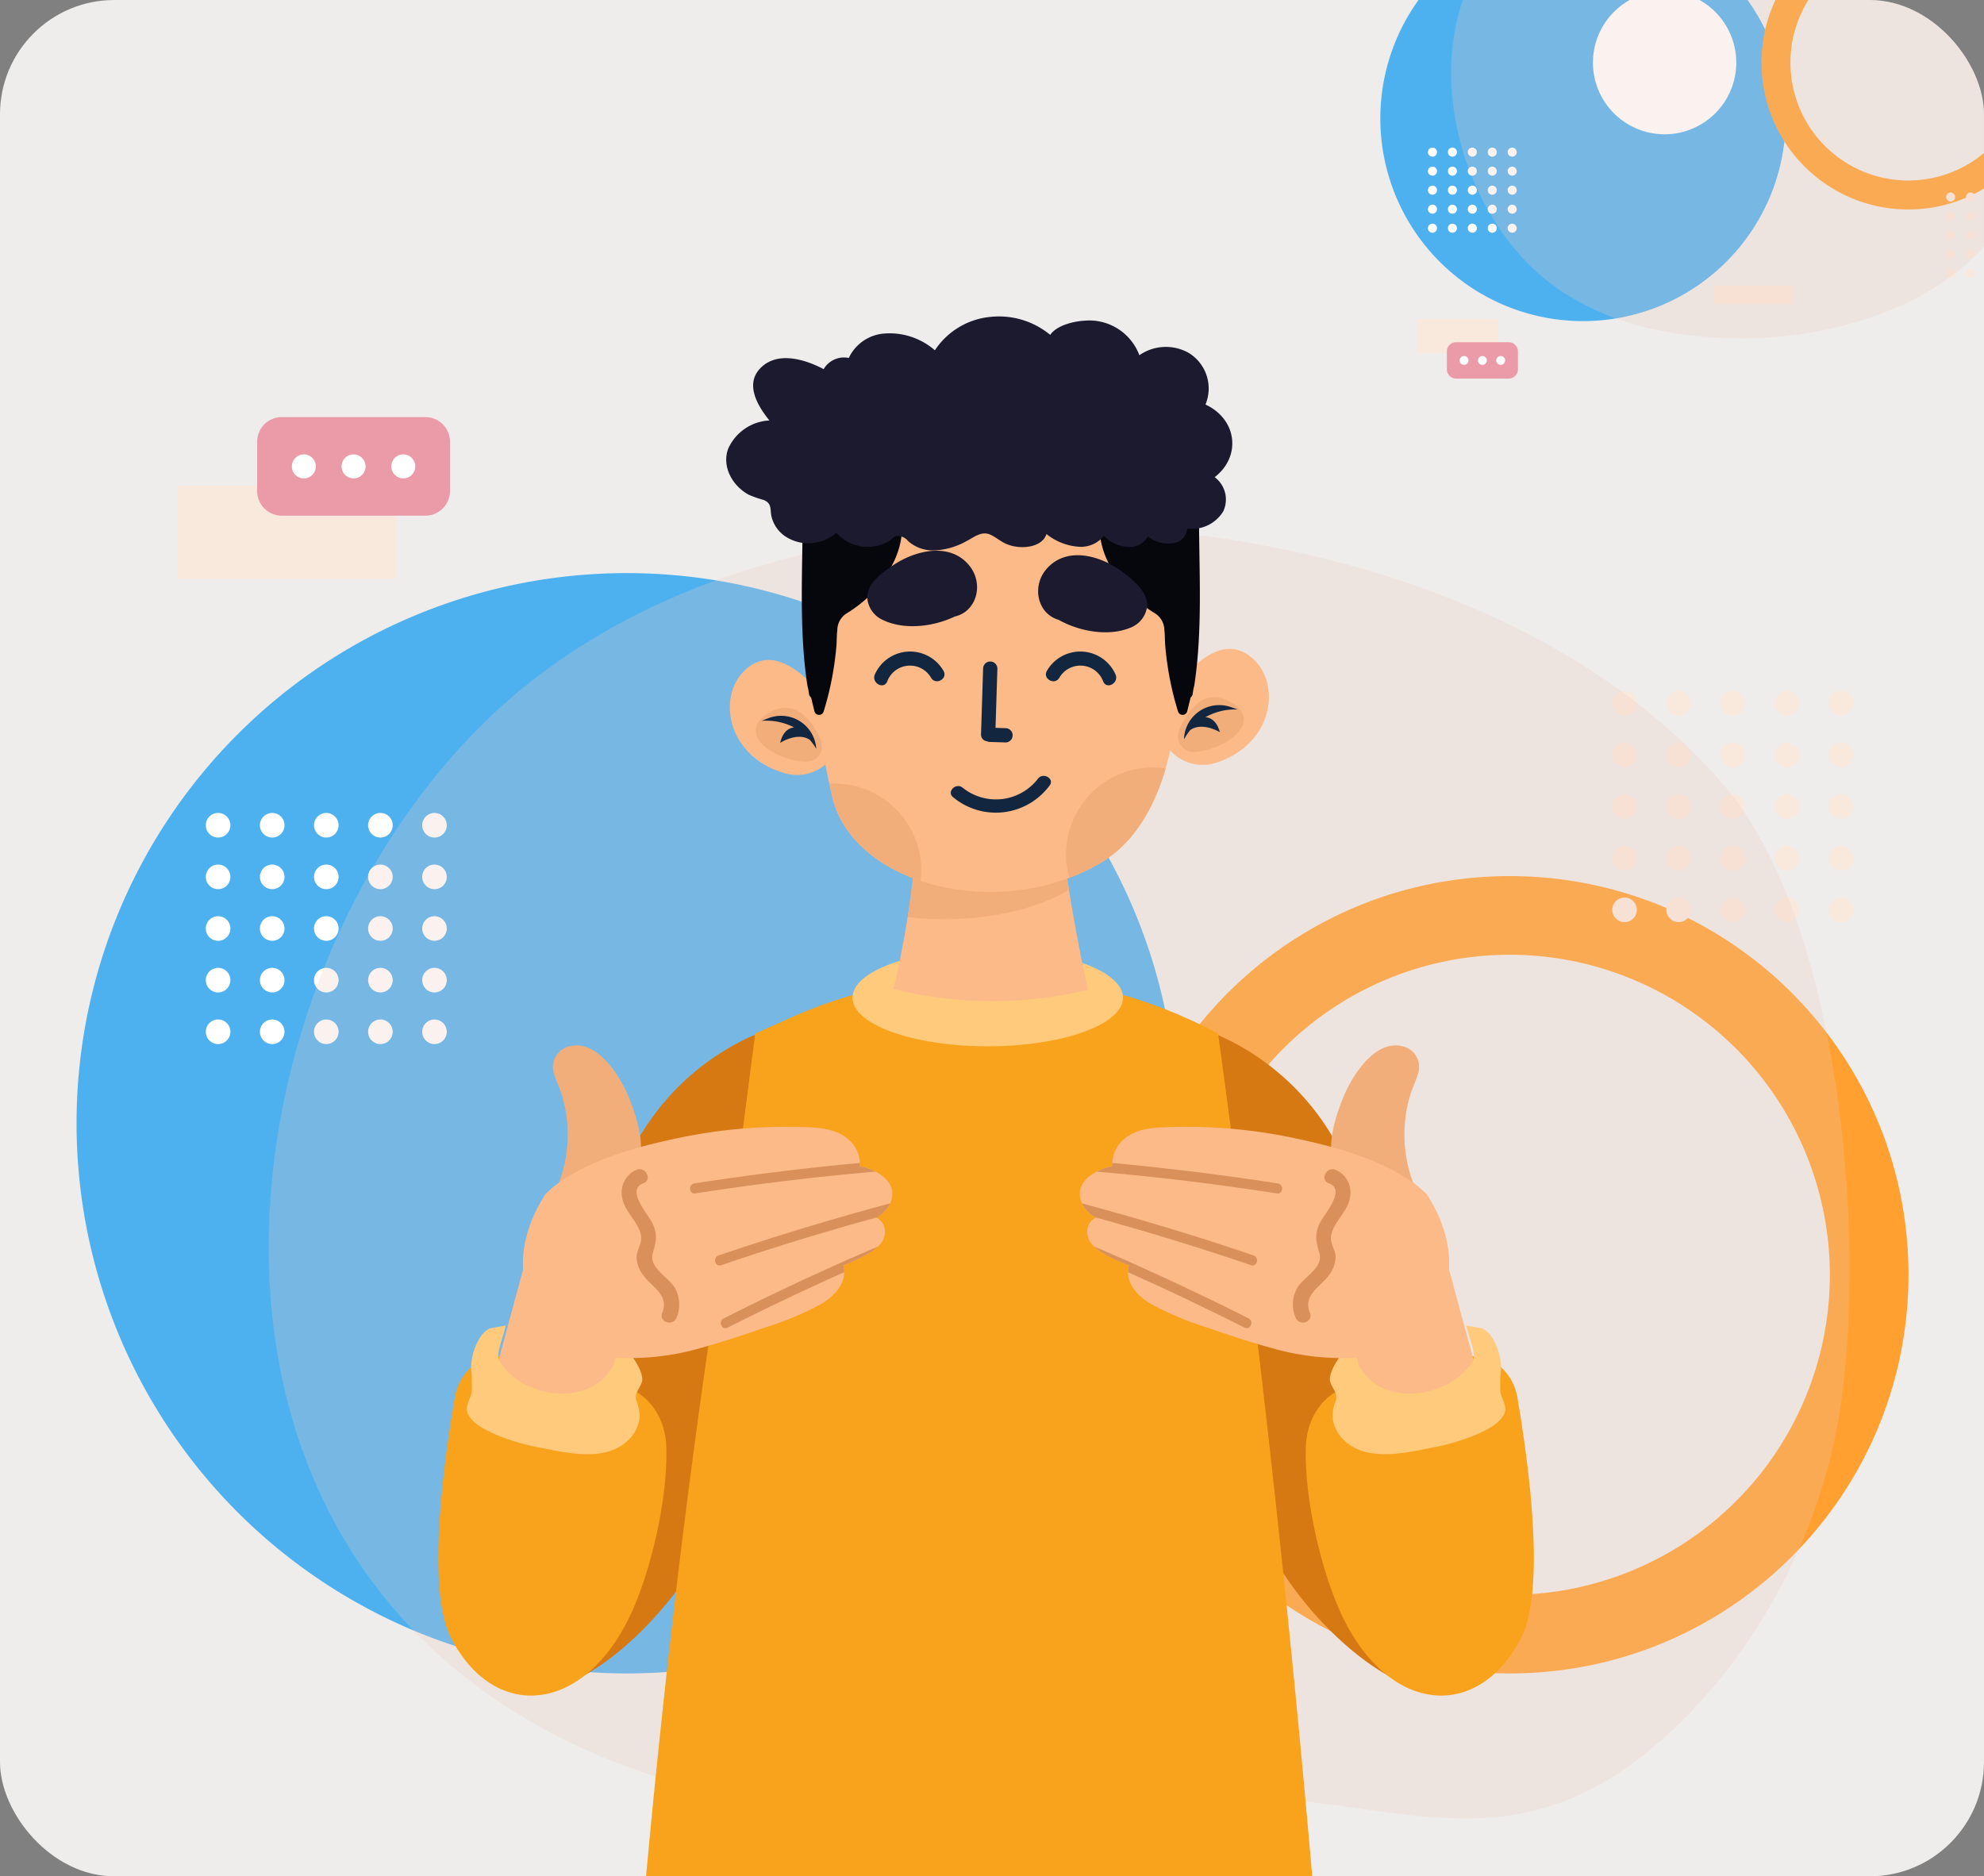 <svg xmlns="http://www.w3.org/2000/svg" xmlns:xlink="http://www.w3.org/1999/xlink" width="295" height="279" viewBox="0 0 295 279">
  <rect x="0" y="0" width="295" height="279" fill="#808080" stroke="none"/>
  <defs>
    <clipPath id="clip-path">
      <rect id="Rectángulo_33768" data-name="Rectángulo 33768" width="272.387" height="213.637" fill="none" stroke="#707070" stroke-width="1"/>
    </clipPath>
    <clipPath id="clip-path-2">
      <rect id="Rectángulo_33845" data-name="Rectángulo 33845" width="272.387" height="186.811" transform="translate(0 0)" fill="none"/>
    </clipPath>
    <clipPath id="clip-path-3">
      <rect id="Rectángulo_33841" data-name="Rectángulo 33841" width="235.063" height="192.275" fill="none"/>
    </clipPath>
    <clipPath id="clip-path-4">
      <rect id="Rectángulo_344431" data-name="Rectángulo 344431" width="164.806" height="235.001" fill="#ffa031" opacity="0.53"/>
    </clipPath>
    <clipPath id="clip-path-5">
      <rect id="Rectángulo_344430" data-name="Rectángulo 344430" width="200.668" height="241.867" fill="none"/>
    </clipPath>
    <clipPath id="clip-path-6">
      <rect id="portrait-woman-teaching-sign-language" width="295" height="279" rx="17" transform="translate(1125 782)" fill="#eeedeb"/>
    </clipPath>
    <clipPath id="clip-path-7">
      <rect id="Rectángulo_33768-2" data-name="Rectángulo 33768" width="100.349" height="78.705" fill="none" stroke="#707070" stroke-width="1"/>
    </clipPath>
    <clipPath id="clip-path-8">
      <rect id="Rectángulo_33845-2" data-name="Rectángulo 33845" width="100.349" height="68.822" fill="none"/>
    </clipPath>
    <clipPath id="clip-path-9">
      <rect id="Rectángulo_33841-2" data-name="Rectángulo 33841" width="86.599" height="70.835" fill="none"/>
    </clipPath>
  </defs>
  <g id="Grupo_990712" data-name="Grupo 990712" transform="translate(-1125 -782)">
    <rect id="portrait-woman-teaching-sign-language-2" data-name="portrait-woman-teaching-sign-language" width="295" height="279" rx="17" transform="translate(1125 782)" fill="#eeedeb"/>
    <g id="Grupo_990645" data-name="Grupo 990645" transform="translate(515 -292)">
      <g id="Grupo_990643" data-name="Grupo 990643" transform="translate(621 1118)">
        <g id="Grupo_951800" data-name="Grupo 951800" transform="translate(0 5.341)">
          <g id="Grupo_951798" data-name="Grupo 951798" transform="translate(0.381 12.68)">
            <g id="Grupo_80327" data-name="Grupo 80327" transform="translate(0 0)" clip-path="url(#clip-path-2)">
              <path id="Trazado_113636" data-name="Trazado 113636" d="M163.615,230.825a81.807,81.807,0,1,1-81.807-81.807,81.807,81.807,0,0,1,81.807,81.807" transform="translate(0 -125.822)" fill="#4db1f0"/>
              <path id="Sustracción_2" data-name="Sustracción 2" d="M59.277,118.557a59.763,59.763,0,0,1-11.946-1.2,58.959,58.959,0,0,1-21.2-8.92A59.44,59.44,0,0,1,4.658,82.351,58.924,58.924,0,0,1,1.2,71.225a59.86,59.86,0,0,1,0-23.893,58.963,58.963,0,0,1,8.919-21.2A59.442,59.442,0,0,1,36.2,4.658,58.975,58.975,0,0,1,47.331,1.2a59.858,59.858,0,0,1,23.893,0,58.962,58.962,0,0,1,21.2,8.919A59.448,59.448,0,0,1,113.9,36.2a58.948,58.948,0,0,1,3.454,11.127,59.859,59.859,0,0,1,0,23.893,58.976,58.976,0,0,1-8.919,21.2A59.457,59.457,0,0,1,82.351,113.9a59,59,0,0,1-11.127,3.454A59.764,59.764,0,0,1,59.277,118.557Zm0-106.868a47.59,47.59,0,1,0,47.59,47.59A47.643,47.643,0,0,0,59.277,11.689Z" transform="translate(153.831 68.254)" fill="#ffa031" stroke="rgba(0,0,0,0)" stroke-miterlimit="10" stroke-width="1"/>
              <path id="Trazado_113639" data-name="Trazado 113639" d="M609.119,662.391a28.927,28.927,0,1,1-28.927-28.927,28.927,28.927,0,0,1,28.927,28.927" transform="translate(-465.454 -534.858)" fill="#fff"/>
              <path id="Trazado_113640" data-name="Trazado 113640" d="M1470.581,263.47a1.828,1.828,0,1,1-1.828-1.828,1.828,1.828,0,0,1,1.828,1.828" transform="translate(-1238.581 -220.915)" fill="#f9e8dc"/>
              <path id="Trazado_113641" data-name="Trazado 113641" d="M1522.255,263.47a1.828,1.828,0,1,1-1.828-1.828,1.828,1.828,0,0,1,1.828,1.828" transform="translate(-1282.212 -220.915)" fill="#f9e8dc"/>
              <path id="Trazado_113642" data-name="Trazado 113642" d="M1573.931,263.47a1.828,1.828,0,1,1-1.828-1.828,1.828,1.828,0,0,1,1.828,1.828" transform="translate(-1325.843 -220.915)" fill="#f9e8dc"/>
              <path id="Trazado_113643" data-name="Trazado 113643" d="M1625.606,263.47a1.828,1.828,0,1,1-1.828-1.828,1.828,1.828,0,0,1,1.828,1.828" transform="translate(-1369.474 -220.915)" fill="#f9e8dc"/>
              <path id="Trazado_113644" data-name="Trazado 113644" d="M1677.28,263.47a1.828,1.828,0,1,1-1.828-1.828,1.828,1.828,0,0,1,1.828,1.828" transform="translate(-1413.105 -220.915)" fill="#f9e8dc"/>
              <path id="Trazado_113645" data-name="Trazado 113645" d="M1470.581,312.8a1.828,1.828,0,1,1-1.828-1.828,1.828,1.828,0,0,1,1.828,1.828" transform="translate(-1238.581 -262.563)" fill="#f9e8dc"/>
              <path id="Trazado_113646" data-name="Trazado 113646" d="M1522.255,312.8a1.828,1.828,0,1,1-1.828-1.828,1.828,1.828,0,0,1,1.828,1.828" transform="translate(-1282.212 -262.563)" fill="#f9e8dc"/>
              <path id="Trazado_113647" data-name="Trazado 113647" d="M1573.931,312.8a1.828,1.828,0,1,1-1.828-1.828,1.828,1.828,0,0,1,1.828,1.828" transform="translate(-1325.843 -262.563)" fill="#f9e8dc"/>
              <path id="Trazado_113648" data-name="Trazado 113648" d="M1625.606,312.8a1.828,1.828,0,1,1-1.828-1.828,1.828,1.828,0,0,1,1.828,1.828" transform="translate(-1369.474 -262.563)" fill="#f9e8dc"/>
              <path id="Trazado_113649" data-name="Trazado 113649" d="M1677.28,312.8a1.828,1.828,0,1,1-1.828-1.828,1.828,1.828,0,0,1,1.828,1.828" transform="translate(-1413.105 -262.563)" fill="#f9e8dc"/>
              <path id="Trazado_113650" data-name="Trazado 113650" d="M1470.581,362.122a1.828,1.828,0,1,1-1.828-1.828,1.828,1.828,0,0,1,1.828,1.828" transform="translate(-1238.581 -304.21)" fill="#f9e8dc"/>
              <path id="Trazado_113651" data-name="Trazado 113651" d="M1522.255,362.122a1.828,1.828,0,1,1-1.828-1.828,1.828,1.828,0,0,1,1.828,1.828" transform="translate(-1282.212 -304.21)" fill="#f9e8dc"/>
              <path id="Trazado_113652" data-name="Trazado 113652" d="M1573.931,362.122a1.828,1.828,0,1,1-1.828-1.828,1.828,1.828,0,0,1,1.828,1.828" transform="translate(-1325.843 -304.21)" fill="#f9e8dc"/>
              <path id="Trazado_113653" data-name="Trazado 113653" d="M1625.606,362.122a1.828,1.828,0,1,1-1.828-1.828,1.828,1.828,0,0,1,1.828,1.828" transform="translate(-1369.474 -304.21)" fill="#f9e8dc"/>
              <path id="Trazado_113654" data-name="Trazado 113654" d="M1677.28,362.122a1.828,1.828,0,1,1-1.828-1.828,1.828,1.828,0,0,1,1.828,1.828" transform="translate(-1413.105 -304.21)" fill="#f9e8dc"/>
              <path id="Trazado_113655" data-name="Trazado 113655" d="M1470.581,411.449a1.828,1.828,0,1,1-1.828-1.828,1.828,1.828,0,0,1,1.828,1.828" transform="translate(-1238.581 -345.859)" fill="#f9e8dc"/>
              <path id="Trazado_113656" data-name="Trazado 113656" d="M1522.255,411.449a1.828,1.828,0,1,1-1.828-1.828,1.828,1.828,0,0,1,1.828,1.828" transform="translate(-1282.212 -345.859)" fill="#f9e8dc"/>
              <path id="Trazado_113657" data-name="Trazado 113657" d="M1573.931,411.449a1.828,1.828,0,1,1-1.828-1.828,1.828,1.828,0,0,1,1.828,1.828" transform="translate(-1325.843 -345.859)" fill="#f9e8dc"/>
              <path id="Trazado_113658" data-name="Trazado 113658" d="M1625.606,411.449a1.828,1.828,0,1,1-1.828-1.828,1.828,1.828,0,0,1,1.828,1.828" transform="translate(-1369.474 -345.859)" fill="#f9e8dc"/>
              <path id="Trazado_113659" data-name="Trazado 113659" d="M1677.28,411.449a1.828,1.828,0,1,1-1.828-1.828,1.828,1.828,0,0,1,1.828,1.828" transform="translate(-1413.105 -345.859)" fill="#f9e8dc"/>
              <path id="Trazado_113660" data-name="Trazado 113660" d="M1470.581,460.775a1.828,1.828,0,1,1-1.828-1.828,1.828,1.828,0,0,1,1.828,1.828" transform="translate(-1238.581 -387.507)" fill="#f9e8dc"/>
              <path id="Trazado_113661" data-name="Trazado 113661" d="M1522.255,460.775a1.828,1.828,0,1,1-1.828-1.828,1.828,1.828,0,0,1,1.828,1.828" transform="translate(-1282.212 -387.507)" fill="#f9e8dc"/>
              <path id="Trazado_113662" data-name="Trazado 113662" d="M1573.931,460.775a1.828,1.828,0,1,1-1.828-1.828,1.828,1.828,0,0,1,1.828,1.828" transform="translate(-1325.843 -387.507)" fill="#f9e8dc"/>
              <path id="Trazado_113663" data-name="Trazado 113663" d="M1625.606,460.775a1.828,1.828,0,1,1-1.828-1.828,1.828,1.828,0,0,1,1.828,1.828" transform="translate(-1369.474 -387.507)" fill="#f9e8dc"/>
              <path id="Trazado_113664" data-name="Trazado 113664" d="M1677.28,460.775a1.828,1.828,0,1,1-1.828-1.828,1.828,1.828,0,0,1,1.828,1.828" transform="translate(-1413.105 -387.507)" fill="#f9e8dc"/>
              <path id="Trazado_113665" data-name="Trazado 113665" d="M127.132,379.956a1.828,1.828,0,1,1-1.828-1.828,1.828,1.828,0,0,1,1.828,1.828" transform="translate(-104.256 -319.268)" fill="#fff"/>
              <path id="Trazado_113666" data-name="Trazado 113666" d="M178.807,379.956a1.828,1.828,0,1,1-1.828-1.828,1.828,1.828,0,0,1,1.828,1.828" transform="translate(-147.887 -319.268)" fill="#fff"/>
              <path id="Trazado_113667" data-name="Trazado 113667" d="M230.482,379.956a1.828,1.828,0,1,1-1.828-1.828,1.828,1.828,0,0,1,1.828,1.828" transform="translate(-191.518 -319.268)" fill="#fff"/>
              <path id="Trazado_113668" data-name="Trazado 113668" d="M282.158,379.956a1.828,1.828,0,1,1-1.828-1.828,1.828,1.828,0,0,1,1.828,1.828" transform="translate(-235.149 -319.268)" fill="#fff"/>
              <path id="Trazado_113669" data-name="Trazado 113669" d="M333.832,379.956A1.828,1.828,0,1,1,332,378.128a1.828,1.828,0,0,1,1.828,1.828" transform="translate(-278.78 -319.268)" fill="#fff"/>
              <path id="Trazado_113670" data-name="Trazado 113670" d="M127.132,429.282a1.828,1.828,0,1,1-1.828-1.828,1.828,1.828,0,0,1,1.828,1.828" transform="translate(-104.256 -360.916)" fill="#fff"/>
              <path id="Trazado_113671" data-name="Trazado 113671" d="M178.807,429.282a1.828,1.828,0,1,1-1.828-1.828,1.828,1.828,0,0,1,1.828,1.828" transform="translate(-147.887 -360.916)" fill="#fff"/>
              <path id="Trazado_113672" data-name="Trazado 113672" d="M230.482,429.282a1.828,1.828,0,1,1-1.828-1.828,1.828,1.828,0,0,1,1.828,1.828" transform="translate(-191.518 -360.916)" fill="#fff"/>
              <path id="Trazado_113673" data-name="Trazado 113673" d="M282.158,429.282a1.828,1.828,0,1,1-1.828-1.828,1.828,1.828,0,0,1,1.828,1.828" transform="translate(-235.149 -360.916)" fill="#fff"/>
              <path id="Trazado_113674" data-name="Trazado 113674" d="M333.832,429.282A1.828,1.828,0,1,1,332,427.454a1.828,1.828,0,0,1,1.828,1.828" transform="translate(-278.78 -360.916)" fill="#fff"/>
              <path id="Trazado_113675" data-name="Trazado 113675" d="M127.132,478.609a1.828,1.828,0,1,1-1.828-1.828,1.828,1.828,0,0,1,1.828,1.828" transform="translate(-104.256 -402.565)" fill="#fff"/>
              <path id="Trazado_113676" data-name="Trazado 113676" d="M178.807,478.609a1.828,1.828,0,1,1-1.828-1.828,1.828,1.828,0,0,1,1.828,1.828" transform="translate(-147.887 -402.565)" fill="#fff"/>
              <path id="Trazado_113677" data-name="Trazado 113677" d="M230.482,478.609a1.828,1.828,0,1,1-1.828-1.828,1.828,1.828,0,0,1,1.828,1.828" transform="translate(-191.518 -402.565)" fill="#fff"/>
              <path id="Trazado_113678" data-name="Trazado 113678" d="M282.158,478.609a1.828,1.828,0,1,1-1.828-1.828,1.828,1.828,0,0,1,1.828,1.828" transform="translate(-235.149 -402.565)" fill="#fff"/>
              <path id="Trazado_113679" data-name="Trazado 113679" d="M333.832,478.609A1.828,1.828,0,1,1,332,476.781a1.828,1.828,0,0,1,1.828,1.828" transform="translate(-278.78 -402.565)" fill="#fff"/>
              <path id="Trazado_113680" data-name="Trazado 113680" d="M127.132,527.935a1.828,1.828,0,1,1-1.828-1.828,1.828,1.828,0,0,1,1.828,1.828" transform="translate(-104.256 -444.213)" fill="#fff"/>
              <path id="Trazado_113681" data-name="Trazado 113681" d="M178.807,527.935a1.828,1.828,0,1,1-1.828-1.828,1.828,1.828,0,0,1,1.828,1.828" transform="translate(-147.887 -444.213)" fill="#fff"/>
              <path id="Trazado_113682" data-name="Trazado 113682" d="M230.482,527.935a1.828,1.828,0,1,1-1.828-1.828,1.828,1.828,0,0,1,1.828,1.828" transform="translate(-191.518 -444.213)" fill="#fff"/>
              <path id="Trazado_113683" data-name="Trazado 113683" d="M282.158,527.935a1.828,1.828,0,1,1-1.828-1.828,1.828,1.828,0,0,1,1.828,1.828" transform="translate(-235.149 -444.213)" fill="#fff"/>
              <path id="Trazado_113684" data-name="Trazado 113684" d="M333.832,527.935A1.828,1.828,0,1,1,332,526.107a1.828,1.828,0,0,1,1.828,1.828" transform="translate(-278.78 -444.213)" fill="#fff"/>
              <path id="Trazado_113685" data-name="Trazado 113685" d="M127.132,577.261a1.828,1.828,0,1,1-1.828-1.828,1.828,1.828,0,0,1,1.828,1.828" transform="translate(-104.256 -485.861)" fill="#fff"/>
              <path id="Trazado_113686" data-name="Trazado 113686" d="M178.807,577.261a1.828,1.828,0,1,1-1.828-1.828,1.828,1.828,0,0,1,1.828,1.828" transform="translate(-147.887 -485.861)" fill="#fff"/>
              <path id="Trazado_113687" data-name="Trazado 113687" d="M230.482,577.261a1.828,1.828,0,1,1-1.828-1.828,1.828,1.828,0,0,1,1.828,1.828" transform="translate(-191.518 -485.861)" fill="#fff"/>
              <path id="Trazado_113688" data-name="Trazado 113688" d="M282.158,577.261a1.828,1.828,0,1,1-1.828-1.828,1.828,1.828,0,0,1,1.828,1.828" transform="translate(-235.149 -485.861)" fill="#fff"/>
              <path id="Trazado_113689" data-name="Trazado 113689" d="M333.832,577.261A1.828,1.828,0,1,1,332,575.433a1.828,1.828,0,0,1,1.828,1.828" transform="translate(-278.78 -485.861)" fill="#fff"/>
              <rect id="Rectángulo_33843" data-name="Rectángulo 33843" width="32.115" height="7.512" transform="translate(134.684 30.051)" fill="#f9e8dc"/>
              <rect id="Rectángulo_33844" data-name="Rectángulo 33844" width="32.447" height="13.801" transform="translate(15.069 10.202)" fill="#f9e8dc"/>
              <path id="Trazado_113690" data-name="Trazado 113690" d="M176.185,0h21.333a3.671,3.671,0,0,1,3.671,3.671v7.318a3.671,3.671,0,0,1-3.671,3.671H176.185a3.671,3.671,0,0,1-3.671-3.671V3.673A3.671,3.671,0,0,1,176.185,0" transform="translate(-145.66 -0.002)" fill="#eb9ba8"/>
              <path id="Trazado_113691" data-name="Trazado 113691" d="M209.24,37.418a1.783,1.783,0,1,1-1.783-1.783,1.783,1.783,0,0,1,1.783,1.783" transform="translate(-173.658 -30.088)" fill="#fff"/>
              <path id="Trazado_113692" data-name="Trazado 113692" d="M256.732,37.418a1.783,1.783,0,1,1-1.783-1.783,1.783,1.783,0,0,1,1.783,1.783" transform="translate(-213.757 -30.088)" fill="#fff"/>
              <path id="Trazado_113693" data-name="Trazado 113693" d="M304.224,37.418a1.783,1.783,0,1,1-1.783-1.783,1.783,1.783,0,0,1,1.783,1.783" transform="translate(-253.856 -30.088)" fill="#fff"/>
            </g>
          </g>
          <g id="Grupo_951799" data-name="Grupo 951799" transform="translate(28.948 28.904)" opacity="0.251">
            <g id="Grupo_80323" data-name="Grupo 80323" transform="translate(0 0)" clip-path="url(#clip-path-3)">
              <path id="Trazado_113615" data-name="Trazado 113615" d="M150.2,189.248c-2.22-.169-4.486-.265-6.806-.248-12.276.091-24.283,3.394-36.636,3.267-26.172-.27-53.108-2.983-75.727-19.745C-19.079,135.384-2.652,55.832,38.89,23.173,60.965,5.819,88.459.513,114.8.022c33.911-.632,77.406,10.094,101.7,38.641,16.927,19.889,21.136,66.229,17.179,92.485-3.15,20.9-14.971,40.609-29.9,52.082-18.623,14.307-34.413,7.472-53.577,6.018" transform="translate(0 0.004)" fill="#f1c6bd"/>
            </g>
          </g>
        </g>
        <g id="Enmascarar_grupo_95" data-name="Enmascarar grupo 95" transform="translate(54.172 0)" clip-path="url(#clip-path-4)">
          <g id="Grupo_951832" data-name="Grupo 951832" transform="translate(0 3.052)">
            <g id="Grupo_951831" data-name="Grupo 951831" clip-path="url(#clip-path-5)">
              <path id="Trazado_696624" data-name="Trazado 696624" d="M338.341,319.546A37.1,37.1,0,0,1,360.36,349.9l14.8,66.364c-9.283,5.045-25.729-11.678-29.617-21.5-7.746-19.574-16.868-51.263-7.2-75.212" transform="translate(-222.436 -212.704)" fill="#d67913"/>
              <path id="Trazado_696625" data-name="Trazado 696625" d="M67.235,319.546A37.1,37.1,0,0,0,45.216,349.9l-14.8,66.364c9.283,5.045,25.729-11.678,29.617-21.5,7.746-19.574,16.868-51.263,7.2-75.212" transform="translate(-20.247 -212.704)" fill="#d67913"/>
              <path id="Trazado_696626" data-name="Trazado 696626" d="M142.186,437.071c18.6,0,35.645-2.169,48.947-5.778q-5.507-64.893-14.35-129.439a72.352,72.352,0,0,0-64-2.181l-4.827,2.181-1.894,14.6c-6.406,36.57-11.3,76.9-14.666,114.327,13.552,3.917,31.326,6.294,50.793,6.294" transform="translate(-60.835 -195.204)" fill="#f9a21b"/>
              <path id="Trazado_696628" data-name="Trazado 696628" d="M224.407,288.593c0,3.991-9,7.226-20.113,7.226s-20.113-3.235-20.113-7.226,9-7.226,20.113-7.226,20.113,3.235,20.113,7.226" transform="translate(-122.599 -187.291)" fill="#ffca7b"/>
              <path id="Trazado_696629" data-name="Trazado 696629" d="M225.156,212.854q-9.331.508-18.953.408a147.53,147.53,0,0,1-3.55,27.139q-.158.653-.323,1.292a61.006,61.006,0,0,0,28.947.12c-1.721-7.754-3.351-17.2-4.87-28.908-.416-.014-.834-.032-1.252-.05" transform="translate(-134.68 -141.685)" fill="#fcba89"/>
              <path id="Trazado_696630" data-name="Trazado 696630" d="M229.43,212.854q-9.332.508-18.953.408a174.448,174.448,0,0,1-1.726,17.744c7.362.826,15.221.021,21.709-2.86a18.238,18.238,0,0,0,2.268-1.2c-.7-4.26-1.383-8.92-2.046-14.037-.416-.014-.834-.032-1.251-.05" transform="translate(-138.954 -141.685)" fill="#f2ae7a"/>
              <path id="Trazado_696631" data-name="Trazado 696631" d="M145.36,160.91c-.068-.1-.136-.2-.2-.3-.791-1.252-7.107-10.841-12.6-6.853-4.981,3.617-3.761,13.271,5.237,15.871a6.488,6.488,0,0,0,8.314-5.85,4.627,4.627,0,0,0-.752-2.871" transform="translate(-86.305 -101.707)" fill="#fcba89"/>
              <path id="Trazado_696632" data-name="Trazado 696632" d="M148.644,182.048a2.337,2.337,0,0,0,2.193-3.328c-1.287-2.749-3.857-6.364-7.843-3.859-4.817,3.028.951,7.049,5.649,7.187" transform="translate(-93.975 -115.834)" fill="#f2ae7a"/>
              <path id="Trazado_696633" data-name="Trazado 696633" d="M143.712,178.371l1.022-.4a5.236,5.236,0,0,1,7.1,4.277c.019.171.022.27.022.27a8.891,8.891,0,0,0-.962-1.334c-1.813-1.224-4.4.451-4.4.451.4-1.725,1.329-2.206,2.059-2.3a9.029,9.029,0,0,0-4.846-.97" transform="translate(-95.661 -118.229)" fill="#12263f"/>
              <path id="Trazado_696634" data-name="Trazado 696634" d="M321.207,156.308c.064-.1.129-.2.19-.3.745-1.279,6.714-11.089,12.345-7.3,5.107,3.437,4.233,13.128-4.665,16.049a6.489,6.489,0,0,1-8.519-5.549,4.629,4.629,0,0,1,.649-2.9" transform="translate(-213.366 -98.408)" fill="#fcba89"/>
              <path id="Trazado_696635" data-name="Trazado 696635" d="M331.416,177.457a2.337,2.337,0,0,1-2.311-3.248c1.188-2.793,3.627-6.5,7.7-4.137,4.922,2.854-.7,7.079-5.388,7.385" transform="translate(-218.941 -112.707)" fill="#f2ae7a"/>
              <path id="Trazado_696636" data-name="Trazado 696636" d="M339.615,173.5l-1.036-.36a5.235,5.235,0,0,0-6.946,4.528c-.013.172-.012.271-.012.271a8.918,8.918,0,0,1,.913-1.368c1.768-1.288,4.412.293,4.412.293-.465-1.71-1.408-2.157-2.14-2.222a9.029,9.029,0,0,1,4.808-1.143" transform="translate(-220.743 -115.053)" fill="#12263f"/>
              <path id="Trazado_696637" data-name="Trazado 696637" d="M220.651,86.316c.434,6.018,1.072,27.9-11.744,35.312-14.918,8.629-36.612,3.257-39.709-9.993-1.374-5.878-3.121-15.245-2.983-23.57,1.3-22.312,22.238-28.607,32.246-27.487,16.425,1.839,24.354,15.759,22.19,25.737" transform="translate(-110.634 -40.242)" fill="#fcba89"/>
              <path id="Trazado_696638" data-name="Trazado 696638" d="M175.953,80.167c-2.077-4.832-8.488-3.367-11.96-1.123a15.624,15.624,0,0,0-2.219,1.747c-.011,8.468-.562,16.981.7,25.3a8.9,8.9,0,0,1,.242,1.263.721.721,0,0,0,.306.52l.512,2.092a.71.71,0,0,0,1.359,0,46.273,46.273,0,0,0,1.9-9.751c.064-.779.033-1.581.133-2.353a2.977,2.977,0,0,1,1.559-2.59,20.338,20.338,0,0,0,2.987-2.285c3.114-2.964,6.372-8.411,4.477-12.821" transform="translate(-107.598 -51.222)" fill="#06060d"/>
              <path id="Trazado_696639" data-name="Trazado 696639" d="M294.761,80.167c2.077-4.832,8.488-3.367,11.96-1.123a15.621,15.621,0,0,1,2.219,1.747c.011,8.468.562,16.981-.7,25.3a8.9,8.9,0,0,0-.242,1.263.721.721,0,0,1-.306.52l-.512,2.092a.71.71,0,0,1-1.358,0,46.272,46.272,0,0,1-1.9-9.751c-.065-.779-.033-1.581-.133-2.353a2.977,2.977,0,0,0-1.559-2.59,20.336,20.336,0,0,1-2.987-2.285c-3.115-2.964-6.372-8.411-4.477-12.821" transform="translate(-195.833 -51.222)" fill="#06060d"/>
              <path id="Trazado_696640" data-name="Trazado 696640" d="M293.969,200.741a12.906,12.906,0,0,0-14.326,16.272,29.812,29.812,0,0,0,4.449-2.1c5.21-3.013,8.2-8.417,9.877-14.174" transform="translate(-185.82 -133.529)" fill="#f2ae7a"/>
              <path id="Trazado_696641" data-name="Trazado 696641" d="M173.98,207.76l-.116.009c.146.669.29,1.308.431,1.909,1.392,5.957,6.545,10.32,13.149,12.536A12.9,12.9,0,0,0,173.98,207.76" transform="translate(-115.732 -138.283)" fill="#f2ae7a"/>
              <path id="Trazado_696642" data-name="Trazado 696642" d="M245.053,163.384l-1.548-.049.279-8.8a1.062,1.062,0,0,0-2.122-.067l-.311,9.817a.986.986,0,0,0,.889,1.043,1.082,1.082,0,0,0,.447.106l2.3.073a1.062,1.062,0,0,0,.067-2.122" transform="translate(-160.654 -102.161)" fill="#12263f"/>
              <path id="Trazado_696643" data-name="Trazado 696643" d="M279.274,108.667c-3.164-2.386-8.288-3.914-11.307-.4-2.192,2.551-1.359,6.605,1.821,7.539,3.123,1.745,7.4,2.5,10.621,1.186a3.9,3.9,0,0,0,2.551-3.305c.069-2.1-2.185-3.889-3.685-5.021" transform="translate(-177.555 -70.69)" fill="#1b1a2e"/>
              <path id="Trazado_696644" data-name="Trazado 696644" d="M190.737,111.04a3.9,3.9,0,0,0,2.336,3.461c3.135,1.516,7.447,1.032,10.675-.511,3.233-.731,4.321-4.724,2.3-7.409-2.791-3.7-8-2.5-11.31-.318-1.568,1.034-3.932,2.676-4,4.777" transform="translate(-126.962 -69.364)" fill="#1b1a2e"/>
              <path id="Trazado_696645" data-name="Trazado 696645" d="M204.132,151.888a5.729,5.729,0,0,0-10.193.555c-.549,1.231,1.272,2.307,1.825,1.066a3.619,3.619,0,0,1,6.544-.555c.711,1.156,2.539.1,1.824-1.066" transform="translate(-129.027 -99.207)" fill="#12263f"/>
              <path id="Trazado_696646" data-name="Trazado 696646" d="M270.352,151.888a5.729,5.729,0,0,1,10.193.555c.549,1.231-1.271,2.307-1.824,1.066a3.619,3.619,0,0,0-6.544-.555c-.711,1.156-2.539.1-1.824-1.066" transform="translate(-179.85 -99.207)" fill="#12263f"/>
              <path id="Trazado_696647" data-name="Trazado 696647" d="M200.653,23.9c3.946-3.037,3.384-8.585-1.372-10.8a6.193,6.193,0,0,0-2.52-7.693,6.915,6.915,0,0,0-7.309.359,7.954,7.954,0,0,0-8.17-5.133c-1.639.1-3.831.655-4.88,1.84a2.022,2.022,0,0,0-.2.272A11.966,11.966,0,0,0,167.389.06a11.165,11.165,0,0,0-8.342,4.973,10.255,10.255,0,0,0-7.5-2.492,6.346,6.346,0,0,0-5.3,3.636,3.491,3.491,0,0,0-3.369,1.143,3.112,3.112,0,0,0-.364.521c-2.838-1.495-6.925-2.729-9.434-.123-2.266,2.354-.443,5.527,1.365,7.751a7.087,7.087,0,0,0-6.15,4.251c-.907,2.545.536,5.4,3.085,6.8a17.483,17.483,0,0,0,2.19.765c1.251.495.972,1.363,1.157,2.347a4.97,4.97,0,0,0,2.152,3.12,6.287,6.287,0,0,0,7.524-.586,6.2,6.2,0,0,0,6.081,1.934,5.573,5.573,0,0,0,1.774-.719c.31-.193.742-.677,1.078-.739a2.018,2.018,0,0,1,1.735.766,5.607,5.607,0,0,0,3.884,1.384,10.75,10.75,0,0,0,4.843-1.409c1.044-.539,2.175-1.5,3.434-.958.875.377,1.566,1.03,2.455,1.411,2.084.893,5.3.56,5.952-1.478a8.629,8.629,0,0,0,5,1.9,4.415,4.415,0,0,0,3.546-1.629,5.4,5.4,0,0,0,4.107,1.649A3,3,0,0,0,190.72,32.7a4.69,4.69,0,0,0,4.135.936,2.3,2.3,0,0,0,1.7-2.088,5.467,5.467,0,0,0,5.357-2.541,4.133,4.133,0,0,0-1.264-5.108" transform="translate(-85.213 0)" fill="#1b1a2e"/>
              <path id="Trazado_696648" data-name="Trazado 696648" d="M26.881,466.834a53.9,53.9,0,0,1-7.164-1.393c-2.255-.632-5.743-1.653-9.01-2.747-3.586-1.2-7.516,1.52-8.259,5.867-1.855,10.855-4.165,28.82-.523,35.811,6.457,12.393,19.692,11.23,26.63-3.466,3-6.363,5.644-17.4,5.338-25.2-.18-4.6-3.215-8.39-7.012-8.871" transform="translate(0 -307.801)" fill="#f9a21b"/>
              <path id="Trazado_696649" data-name="Trazado 696649" d="M43.305,425.837l.9,13.633s-10.143,12.881-20.234,1.207l4.606-17.009Z" transform="translate(-15.954 -282.013)" fill="#fcba89"/>
              <path id="Trazado_696650" data-name="Trazado 696650" d="M12.7,461.467c-.178-.977.611-1.987.722-2.952a27.872,27.872,0,0,0-.112-3.448c-.013-1.852.977-5.044,2.79-5.86.019-.009,2.326-.421,2.345-.428-.342,1.913-1.57,4.283-.876,5.373,3.534,5.549,13.148,6.568,16.434,1.219a1.461,1.461,0,0,0,.567-1.171A7.64,7.64,0,0,0,35,452.316c.016,0,.033,0,.05.006,1.416-.921,4.1,3.393,3.677,4.8-.322,1.078-1.189,1.664-.819,2.881a6.535,6.535,0,0,1,.48,2.377A5.711,5.711,0,0,1,36,466.4c-3.43,2.521-8.634,1.284-12.215.582a32.491,32.491,0,0,1-6.533-1.875c-1.374-.588-4.22-1.841-4.546-3.636" transform="translate(-8.439 -298.728)" fill="#ffca7b"/>
              <path id="Trazado_696651" data-name="Trazado 696651" d="M60.66,331.614c-1.321-3.1-4.644-8.343-8.731-7.287a3.15,3.15,0,0,0-2.228,4.148c.3,1.068.829,2.07,1.147,3.138a20.237,20.237,0,0,1,.76,3.9,20.575,20.575,0,0,1-.853,8.086c-.81,2.566-2.4,4.9-1.885,7.691a.807.807,0,0,0,1.475.229.879.879,0,0,0,.221-.044,27.248,27.248,0,0,0,6.282-3.668c1.731-1.174,3.728-2.291,4.784-4.172,2.01-3.581.522-8.515-.972-12.02" transform="translate(-32.462 -215.795)" fill="#f2ae7a"/>
              <path id="Trazado_696652" data-name="Trazado 696652" d="M91.458,375.984a2.4,2.4,0,0,0-1.274-2.111,4.8,4.8,0,0,0,2.089-2.205c1.268-3.031-1.977-4.964-4.563-5.406a4.739,4.739,0,0,0-1.58-3.912c-1.976-1.847-4.954-1.885-7.5-1.946a77.89,77.89,0,0,0-18,1.666c-5.786,1.226-12.009,2.906-17.006,6.173a16.553,16.553,0,0,0-2.648,2.155c-2.913,4.463-4.5,10.242-2.373,15.274,2.079,4.914,7.082,7.61,12.016,8.88a1.141,1.141,0,0,1,.285.118,37.445,37.445,0,0,0,13.252-1.426c3.119-.862,6.2-1.873,9.256-2.946a45.794,45.794,0,0,0,8.667-3.628c1.921-1.17,3.889-3.236,3.166-5.68l-.005-.015a23.1,23.1,0,0,0,3.771-1.751c1.205-.712,2.463-1.7,2.445-3.238" transform="translate(-25.046 -239.885)" fill="#fcba89"/>
              <path id="Trazado_696653" data-name="Trazado 696653" d="M112.74,380.99q13.343-2.074,26.8-3.24a8.307,8.307,0,0,0-2.352-.784,4.626,4.626,0,0,0,.015-.5q-12.343,1.138-24.6,3.04c-.947.147-.821,1.637.132,1.488" transform="translate(-74.525 -250.59)" fill="#d9905b"/>
              <path id="Trazado_696654" data-name="Trazado 696654" d="M123.981,403.646q11.434-3.892,23.086-7.084l0,0a4.875,4.875,0,0,0,2.037-2.1q-12.88,3.443-25.506,7.739c-.907.309-.526,1.754.387,1.443" transform="translate(-81.924 -262.573)" fill="#d9905b"/>
              <path id="Trazado_696655" data-name="Trazado 696655" d="M143.827,416.412s0-.01-.005-.015a23.062,23.062,0,0,0,3.771-1.751,7.643,7.643,0,0,0,1.429-1.047q-11.653,4.986-22.971,10.7c-.855.432-.276,1.81.584,1.375q8.571-4.332,17.341-8.243a3.63,3.63,0,0,0-.148-1.023" transform="translate(-83.625 -275.31)" fill="#d9905b"/>
              <path id="Trazado_696656" data-name="Trazado 696656" d="M89.706,401.326a4.961,4.961,0,0,0-.255-4.46c-.954-1.624-3.9-2.984-3.272-5.131.48-1.64.752-2.725-.01-4.382-.642-1.4-4.062-5.03-1.381-6.028,1.354-.5.356-2.513-.984-2.014a3.645,3.645,0,0,0-2.217,3.884c.244,2.319,2.452,3.728,2.844,5.93.2,1.141-.615,2.016-.657,3.128a4.3,4.3,0,0,0,.765,2.434c1.279,2.013,4.188,3.112,3.039,5.938-.543,1.335,1.588,2.036,2.129.7" transform="translate(-54.292 -252.434)" fill="#d9905b"/>
              <path id="Trazado_696657" data-name="Trazado 696657" d="M392.78,466.834a53.9,53.9,0,0,0,7.164-1.393c2.255-.632,5.743-1.653,9.01-2.747,3.586-1.2,7.516,1.52,8.259,5.867,1.855,10.855,4.165,28.82.523,35.811-6.457,12.393-19.692,11.23-26.63-3.466-3-6.363-5.644-17.4-5.338-25.2.18-4.6,3.215-8.39,7.012-8.871" transform="translate(-256.768 -307.801)" fill="#f9a21b"/>
              <path id="Trazado_696658" data-name="Trazado 696658" d="M403.6,425.837l-.9,13.633s10.143,12.881,20.234,1.207l-4.606-17.009Z" transform="translate(-268.056 -282.013)" fill="#fcba89"/>
              <path id="Trazado_696659" data-name="Trazado 696659" d="M422.54,461.467c.177-.977-.612-1.987-.723-2.952a27.887,27.887,0,0,1,.112-3.448c.014-1.852-.977-5.044-2.79-5.86-.019-.009-2.326-.421-2.345-.428.342,1.913,1.57,4.283.876,5.373-3.535,5.549-13.148,6.568-16.434,1.219a1.459,1.459,0,0,1-.567-1.171,7.627,7.627,0,0,1-.423-1.885c-.017,0-.034,0-.05.006-1.416-.921-4.1,3.393-3.677,4.8.322,1.078,1.189,1.664.819,2.881a6.535,6.535,0,0,0-.481,2.377,5.711,5.711,0,0,0,2.389,4.017c3.43,2.521,8.634,1.284,12.214.582a32.485,32.485,0,0,0,6.533-1.875c1.374-.588,4.221-1.841,4.547-3.636" transform="translate(-263.912 -298.728)" fill="#ffca7b"/>
              <path id="Trazado_696660" data-name="Trazado 696660" d="M398,343.634c1.056,1.881,3.054,3,4.784,4.172a27.247,27.247,0,0,0,6.281,3.668.88.88,0,0,0,.221.044.807.807,0,0,0,1.475-.229c.519-2.8-1.075-5.125-1.885-7.691a20.576,20.576,0,0,1-.853-8.086,20.236,20.236,0,0,1,.76-3.9c.318-1.068.844-2.07,1.147-3.138a3.15,3.15,0,0,0-2.228-4.148c-4.087-1.056-7.41,4.186-8.731,7.287-1.494,3.505-2.982,8.44-.972,12.02" transform="translate(-264.281 -215.795)" fill="#f2ae7a"/>
              <path id="Trazado_696661" data-name="Trazado 696661" d="M286.369,375.984a2.4,2.4,0,0,1,1.274-2.111,4.8,4.8,0,0,1-2.089-2.205c-1.268-3.031,1.977-4.964,4.563-5.406a4.739,4.739,0,0,1,1.58-3.912c1.976-1.847,4.954-1.885,7.5-1.946a77.889,77.889,0,0,1,18,1.666c5.786,1.226,12.009,2.906,17.006,6.173a16.553,16.553,0,0,1,2.648,2.155c2.913,4.463,4.5,10.242,2.373,15.274-2.079,4.914-7.082,7.61-12.016,8.88a1.143,1.143,0,0,0-.285.118,37.444,37.444,0,0,1-13.252-1.426c-3.119-.862-6.2-1.873-9.256-2.946a45.8,45.8,0,0,1-8.667-3.628c-1.921-1.17-3.889-3.236-3.166-5.68l.005-.015a23.094,23.094,0,0,1-3.771-1.751c-1.205-.712-2.463-1.7-2.445-3.238" transform="translate(-189.889 -239.885)" fill="#fcba89"/>
              <path id="Trazado_696662" data-name="Trazado 696662" d="M319.531,380.99q-13.344-2.074-26.8-3.24a8.309,8.309,0,0,1,2.353-.784,4.543,4.543,0,0,1-.015-.5q12.343,1.138,24.6,3.04c.947.147.821,1.637-.131,1.488" transform="translate(-194.854 -250.59)" fill="#d9905b"/>
              <path id="Trazado_696663" data-name="Trazado 696663" d="M311.394,403.646q-11.434-3.892-23.087-7.084l0,0a4.875,4.875,0,0,1-2.037-2.1q12.88,3.443,25.506,7.739c.907.309.526,1.754-.387,1.443" transform="translate(-190.558 -262.573)" fill="#d9905b"/>
              <path id="Trazado_696664" data-name="Trazado 696664" d="M296.789,416.412s0-.01.005-.015a23.049,23.049,0,0,1-3.771-1.751A7.644,7.644,0,0,1,291.6,413.6q11.653,4.986,22.971,10.7c.855.432.276,1.81-.584,1.375q-8.571-4.332-17.341-8.243a3.627,3.627,0,0,1,.148-1.023" transform="translate(-194.099 -275.31)" fill="#d9905b"/>
              <path id="Trazado_696665" data-name="Trazado 696665" d="M380.454,401.326a4.961,4.961,0,0,1,.255-4.46c.954-1.624,3.9-2.984,3.272-5.131-.479-1.64-.752-2.725.01-4.382.642-1.4,4.062-5.03,1.381-6.028-1.354-.5-.356-2.513.984-2.014a3.645,3.645,0,0,1,2.217,3.884c-.244,2.319-2.452,3.728-2.844,5.93-.2,1.141.615,2.016.657,3.128a4.3,4.3,0,0,1-.765,2.434c-1.279,2.013-4.188,3.112-3.039,5.938.543,1.335-1.588,2.036-2.129.7" transform="translate(-252.975 -252.434)" fill="#d9905b"/>
              <path id="Trazado_696667" data-name="Trazado 696667" d="M240.86,204.755a7.883,7.883,0,0,1-11.2,1.328c-1-.8-2.427.612-1.419,1.419a9.934,9.934,0,0,0,14.349-1.735c.788-1.021-.954-2.021-1.732-1.012" transform="translate(-151.699 -136.015)" fill="#12263f"/>
            </g>
          </g>
        </g>
      </g>
    </g>
    <g id="Enmascarar_grupo_927331" data-name="Enmascarar grupo 927331" clip-path="url(#clip-path-6)">
      <g id="Grupo_990708" data-name="Grupo 990708" transform="translate(1330.099 761.481)">
        <g id="Grupo_951800-2" data-name="Grupo 951800" transform="translate(0 0)">
          <g id="Grupo_951798-2" data-name="Grupo 951798" transform="translate(0.141 7.99)">
            <g id="Grupo_80327-2" data-name="Grupo 80327" clip-path="url(#clip-path-8)">
              <path id="Trazado_113636-2" data-name="Trazado 113636" d="M60.277,179.156a30.138,30.138,0,1,0-30.138,30.138,30.138,30.138,0,0,0,30.138-30.138" transform="translate(0 -149.018)" fill="#4db1f0"/>
              <path id="Sustracción_2-2" data-name="Sustracción 2" d="M21.838,0a22.017,22.017,0,0,0-4.4.444A21.721,21.721,0,0,0,9.628,3.73a21.9,21.9,0,0,0-7.912,9.608,21.708,21.708,0,0,0-1.273,4.1,22.053,22.053,0,0,0,0,8.8A21.722,21.722,0,0,0,3.73,34.049a21.9,21.9,0,0,0,9.608,7.912,21.726,21.726,0,0,0,4.1,1.273,22.052,22.052,0,0,0,8.8,0,21.722,21.722,0,0,0,7.809-3.286,21.9,21.9,0,0,0,7.912-9.608,21.717,21.717,0,0,0,1.273-4.1,22.053,22.053,0,0,0,0-8.8,21.727,21.727,0,0,0-3.286-7.809,21.9,21.9,0,0,0-9.608-7.912,21.736,21.736,0,0,0-4.1-1.273A22.017,22.017,0,0,0,21.838,0Zm0,39.371A17.532,17.532,0,1,1,39.37,21.839,17.552,17.552,0,0,1,21.838,39.371Z" transform="translate(56.672 0)" fill="#ffa031" stroke="rgba(0,0,0,0)" stroke-miterlimit="10" stroke-width="1"/>
              <path id="Trazado_113639-2" data-name="Trazado 113639" d="M572.579,644.121a10.657,10.657,0,1,0-10.657,10.657,10.657,10.657,0,0,0,10.657-10.657" transform="translate(-519.652 -622.282)" fill="#fff"/>
              <path id="Trazado_113640-2" data-name="Trazado 113640" d="M1468.271,262.315a.673.673,0,1,0-.673.673.673.673,0,0,0,.673-.673" transform="translate(-1382.801 -209.171)" fill="#f9e8dc"/>
              <path id="Trazado_113641-2" data-name="Trazado 113641" d="M1519.946,262.315a.674.674,0,1,0-.673.673.673.673,0,0,0,.673-.673" transform="translate(-1431.513 -209.171)" fill="#f9e8dc"/>
              <path id="Trazado_113642-2" data-name="Trazado 113642" d="M1571.621,262.315a.673.673,0,1,0-.673.673.673.673,0,0,0,.673-.673" transform="translate(-1480.224 -209.171)" fill="#f9e8dc"/>
              <path id="Trazado_113643-2" data-name="Trazado 113643" d="M1623.3,262.315a.674.674,0,1,0-.674.673.673.673,0,0,0,.674-.673" transform="translate(-1528.936 -209.171)" fill="#f9e8dc"/>
              <path id="Trazado_113644-2" data-name="Trazado 113644" d="M1674.971,262.315a.674.674,0,1,0-.673.673.673.673,0,0,0,.673-.673" transform="translate(-1577.647 -209.171)" fill="#f9e8dc"/>
              <path id="Trazado_113645-2" data-name="Trazado 113645" d="M1468.271,311.641a.673.673,0,1,0-.673.673.673.673,0,0,0,.673-.673" transform="translate(-1382.801 -261.326)" fill="#f9e8dc"/>
              <path id="Trazado_113646-2" data-name="Trazado 113646" d="M1519.946,311.641a.674.674,0,1,0-.673.673.673.673,0,0,0,.673-.673" transform="translate(-1431.513 -261.326)" fill="#f9e8dc"/>
              <path id="Trazado_113647-2" data-name="Trazado 113647" d="M1571.621,311.641a.673.673,0,1,0-.673.673.673.673,0,0,0,.673-.673" transform="translate(-1480.224 -261.326)" fill="#f9e8dc"/>
              <path id="Trazado_113648-2" data-name="Trazado 113648" d="M1623.3,311.641a.674.674,0,1,0-.674.673.674.674,0,0,0,.674-.673" transform="translate(-1528.936 -261.326)" fill="#f9e8dc"/>
              <path id="Trazado_113649-2" data-name="Trazado 113649" d="M1674.971,311.641a.674.674,0,1,0-.673.673.673.673,0,0,0,.673-.673" transform="translate(-1577.647 -261.326)" fill="#f9e8dc"/>
              <path id="Trazado_113650-2" data-name="Trazado 113650" d="M1468.271,360.967a.673.673,0,1,0-.673.673.673.673,0,0,0,.673-.673" transform="translate(-1382.801 -313.48)" fill="#f9e8dc"/>
              <path id="Trazado_113651-2" data-name="Trazado 113651" d="M1519.946,360.967a.674.674,0,1,0-.673.673.673.673,0,0,0,.673-.673" transform="translate(-1431.513 -313.48)" fill="#f9e8dc"/>
              <path id="Trazado_113652-2" data-name="Trazado 113652" d="M1571.621,360.967a.673.673,0,1,0-.673.673.673.673,0,0,0,.673-.673" transform="translate(-1480.224 -313.48)" fill="#f9e8dc"/>
              <path id="Trazado_113653-2" data-name="Trazado 113653" d="M1623.3,360.967a.674.674,0,1,0-.674.673.674.674,0,0,0,.674-.673" transform="translate(-1528.936 -313.48)" fill="#f9e8dc"/>
              <path id="Trazado_113654-2" data-name="Trazado 113654" d="M1674.971,360.967a.674.674,0,1,0-.673.673.673.673,0,0,0,.673-.673" transform="translate(-1577.647 -313.48)" fill="#f9e8dc"/>
              <path id="Trazado_113655-2" data-name="Trazado 113655" d="M1468.271,410.295a.673.673,0,1,0-.673.673.673.673,0,0,0,.673-.673" transform="translate(-1382.801 -365.636)" fill="#f9e8dc"/>
              <path id="Trazado_113656-2" data-name="Trazado 113656" d="M1519.946,410.295a.674.674,0,1,0-.673.673.673.673,0,0,0,.673-.673" transform="translate(-1431.513 -365.636)" fill="#f9e8dc"/>
              <path id="Trazado_113657-2" data-name="Trazado 113657" d="M1571.621,410.295a.673.673,0,1,0-.673.673.673.673,0,0,0,.673-.673" transform="translate(-1480.224 -365.636)" fill="#f9e8dc"/>
              <path id="Trazado_113658-2" data-name="Trazado 113658" d="M1623.3,410.295a.674.674,0,1,0-.674.673.673.673,0,0,0,.674-.673" transform="translate(-1528.936 -365.636)" fill="#f9e8dc"/>
              <path id="Trazado_113659-2" data-name="Trazado 113659" d="M1674.971,410.295a.674.674,0,1,0-.673.673.673.673,0,0,0,.673-.673" transform="translate(-1577.647 -365.636)" fill="#f9e8dc"/>
              <path id="Trazado_113660-2" data-name="Trazado 113660" d="M1468.271,459.62a.673.673,0,1,0-.673.673.673.673,0,0,0,.673-.673" transform="translate(-1382.801 -417.791)" fill="#f9e8dc"/>
              <path id="Trazado_113661-2" data-name="Trazado 113661" d="M1519.946,459.62a.674.674,0,1,0-.673.673.673.673,0,0,0,.673-.673" transform="translate(-1431.513 -417.791)" fill="#f9e8dc"/>
              <path id="Trazado_113662-2" data-name="Trazado 113662" d="M1571.621,459.62a.673.673,0,1,0-.673.673.673.673,0,0,0,.673-.673" transform="translate(-1480.224 -417.791)" fill="#f9e8dc"/>
              <path id="Trazado_113663-2" data-name="Trazado 113663" d="M1623.3,459.62a.674.674,0,1,0-.674.673.674.674,0,0,0,.674-.673" transform="translate(-1528.936 -417.791)" fill="#f9e8dc"/>
              <path id="Trazado_113664-2" data-name="Trazado 113664" d="M1674.971,459.62a.674.674,0,1,0-.673.673.673.673,0,0,0,.673-.673" transform="translate(-1577.647 -417.791)" fill="#f9e8dc"/>
              <path id="Trazado_113665-2" data-name="Trazado 113665" d="M124.823,378.8a.674.674,0,1,0-.673.673.673.673,0,0,0,.673-.673" transform="translate(-116.395 -332.337)" fill="#fff"/>
              <path id="Trazado_113666-2" data-name="Trazado 113666" d="M176.5,378.8a.673.673,0,1,0-.673.673.673.673,0,0,0,.673-.673" transform="translate(-165.107 -332.337)" fill="#fff"/>
              <path id="Trazado_113667-2" data-name="Trazado 113667" d="M228.173,378.8a.674.674,0,1,0-.673.673.673.673,0,0,0,.673-.673" transform="translate(-213.818 -332.337)" fill="#fff"/>
              <path id="Trazado_113668-2" data-name="Trazado 113668" d="M279.848,378.8a.674.674,0,1,0-.674.673.674.674,0,0,0,.674-.673" transform="translate(-262.53 -332.337)" fill="#fff"/>
              <path id="Trazado_113669-2" data-name="Trazado 113669" d="M331.523,378.8a.674.674,0,1,0-.673.673.674.674,0,0,0,.673-.673" transform="translate(-311.242 -332.337)" fill="#fff"/>
              <path id="Trazado_113670-2" data-name="Trazado 113670" d="M124.823,428.128a.674.674,0,1,0-.673.673.674.674,0,0,0,.673-.673" transform="translate(-116.395 -384.492)" fill="#fff"/>
              <path id="Trazado_113671-2" data-name="Trazado 113671" d="M176.5,428.128a.673.673,0,1,0-.673.673.674.674,0,0,0,.673-.673" transform="translate(-165.107 -384.492)" fill="#fff"/>
              <path id="Trazado_113672-2" data-name="Trazado 113672" d="M228.173,428.128a.674.674,0,1,0-.673.673.674.674,0,0,0,.673-.673" transform="translate(-213.818 -384.492)" fill="#fff"/>
              <path id="Trazado_113673-2" data-name="Trazado 113673" d="M279.848,428.128a.674.674,0,1,0-.674.673.674.674,0,0,0,.674-.673" transform="translate(-262.53 -384.492)" fill="#fff"/>
              <path id="Trazado_113674-2" data-name="Trazado 113674" d="M331.523,428.128a.674.674,0,1,0-.673.673.674.674,0,0,0,.673-.673" transform="translate(-311.242 -384.492)" fill="#fff"/>
              <path id="Trazado_113675-2" data-name="Trazado 113675" d="M124.823,477.455a.674.674,0,1,0-.673.673.673.673,0,0,0,.673-.673" transform="translate(-116.395 -436.647)" fill="#fff"/>
              <path id="Trazado_113676-2" data-name="Trazado 113676" d="M176.5,477.455a.673.673,0,1,0-.673.673.673.673,0,0,0,.673-.673" transform="translate(-165.107 -436.647)" fill="#fff"/>
              <path id="Trazado_113677-2" data-name="Trazado 113677" d="M228.173,477.455a.674.674,0,1,0-.673.673.673.673,0,0,0,.673-.673" transform="translate(-213.818 -436.647)" fill="#fff"/>
              <path id="Trazado_113678-2" data-name="Trazado 113678" d="M279.848,477.455a.674.674,0,1,0-.674.673.674.674,0,0,0,.674-.673" transform="translate(-262.53 -436.647)" fill="#fff"/>
              <path id="Trazado_113679-2" data-name="Trazado 113679" d="M331.523,477.455a.674.674,0,1,0-.673.673.673.673,0,0,0,.673-.673" transform="translate(-311.242 -436.647)" fill="#fff"/>
              <path id="Trazado_113680-2" data-name="Trazado 113680" d="M124.823,526.781a.674.674,0,1,0-.673.673.674.674,0,0,0,.673-.673" transform="translate(-116.395 -488.802)" fill="#fff"/>
              <path id="Trazado_113681-2" data-name="Trazado 113681" d="M176.5,526.781a.673.673,0,1,0-.673.673.674.674,0,0,0,.673-.673" transform="translate(-165.107 -488.802)" fill="#fff"/>
              <path id="Trazado_113682-2" data-name="Trazado 113682" d="M228.173,526.781a.674.674,0,1,0-.673.673.674.674,0,0,0,.673-.673" transform="translate(-213.818 -488.802)" fill="#fff"/>
              <path id="Trazado_113683-2" data-name="Trazado 113683" d="M279.848,526.781a.674.674,0,1,0-.674.673.674.674,0,0,0,.674-.673" transform="translate(-262.53 -488.802)" fill="#fff"/>
              <path id="Trazado_113684-2" data-name="Trazado 113684" d="M331.523,526.781a.674.674,0,1,0-.673.673.674.674,0,0,0,.673-.673" transform="translate(-311.242 -488.802)" fill="#fff"/>
              <path id="Trazado_113685-2" data-name="Trazado 113685" d="M124.823,576.107a.674.674,0,1,0-.673.674.673.673,0,0,0,.673-.674" transform="translate(-116.395 -540.957)" fill="#fff"/>
              <path id="Trazado_113686-2" data-name="Trazado 113686" d="M176.5,576.107a.673.673,0,1,0-.673.674.673.673,0,0,0,.673-.674" transform="translate(-165.107 -540.957)" fill="#fff"/>
              <path id="Trazado_113687-2" data-name="Trazado 113687" d="M228.173,576.107a.674.674,0,1,0-.673.674.673.673,0,0,0,.673-.674" transform="translate(-213.818 -540.957)" fill="#fff"/>
              <path id="Trazado_113688-2" data-name="Trazado 113688" d="M279.848,576.107a.674.674,0,1,0-.674.674.674.674,0,0,0,.674-.674" transform="translate(-262.53 -540.957)" fill="#fff"/>
              <path id="Trazado_113689-2" data-name="Trazado 113689" d="M331.523,576.107a.674.674,0,1,0-.673.674.673.673,0,0,0,.673-.674" transform="translate(-311.242 -540.957)" fill="#fff"/>
              <rect id="Rectángulo_33843-2" data-name="Rectángulo 33843" width="11.831" height="2.768" transform="translate(49.618 54.984)" fill="#f9e8dc"/>
              <rect id="Rectángulo_33844-2" data-name="Rectángulo 33844" width="11.954" height="5.084" transform="translate(5.552 59.979)" fill="#f9e8dc"/>
              <path id="Trazado_113690-2" data-name="Trazado 113690" d="M173.866,5.4h7.859a1.353,1.353,0,0,0,1.353-1.353v-2.7A1.353,1.353,0,0,0,181.726,0h-7.859a1.352,1.352,0,0,0-1.352,1.352v2.7A1.352,1.352,0,0,0,173.866,5.4" transform="translate(-162.621 63.419)" fill="#eb9ba8"/>
              <path id="Trazado_113691-2" data-name="Trazado 113691" d="M206.987,36.292a.657.657,0,1,0-.657.657.657.657,0,0,0,.657-.657" transform="translate(-193.878 29.83)" fill="#fff"/>
              <path id="Trazado_113692-2" data-name="Trazado 113692" d="M254.479,36.292a.657.657,0,1,0-.657.657.657.657,0,0,0,.657-.657" transform="translate(-238.647 29.83)" fill="#fff"/>
              <path id="Trazado_113693-2" data-name="Trazado 113693" d="M301.971,36.292a.657.657,0,1,0-.657.657.657.657,0,0,0,.657-.657" transform="translate(-283.415 29.83)" fill="#fff"/>
            </g>
          </g>
          <g id="Grupo_951799-2" data-name="Grupo 951799" transform="translate(10.665 0)" opacity="0.251">
            <g id="Grupo_80323-2" data-name="Grupo 80323" clip-path="url(#clip-path-9)">
              <path id="Trazado_113615-2" data-name="Trazado 113615" d="M55.335,1.109c-.818.062-1.653.1-2.507.091-4.523-.034-8.946-1.25-13.5-1.2-9.642.1-19.565,1.1-27.9,7.274C-7.029,20.953-.977,50.261,14.327,62.292c8.132,6.393,18.262,8.348,27.966,8.529,12.493.233,28.517-3.719,37.468-14.236,6.236-7.327,7.787-24.4,6.329-34.072A30.707,30.707,0,0,0,75.074,3.326C68.213-1.944,62.4.574,55.335,1.109" transform="translate(0 0.004)" fill="#f1c6bd"/>
            </g>
          </g>
        </g>
      </g>
    </g>
  </g>
</svg>
